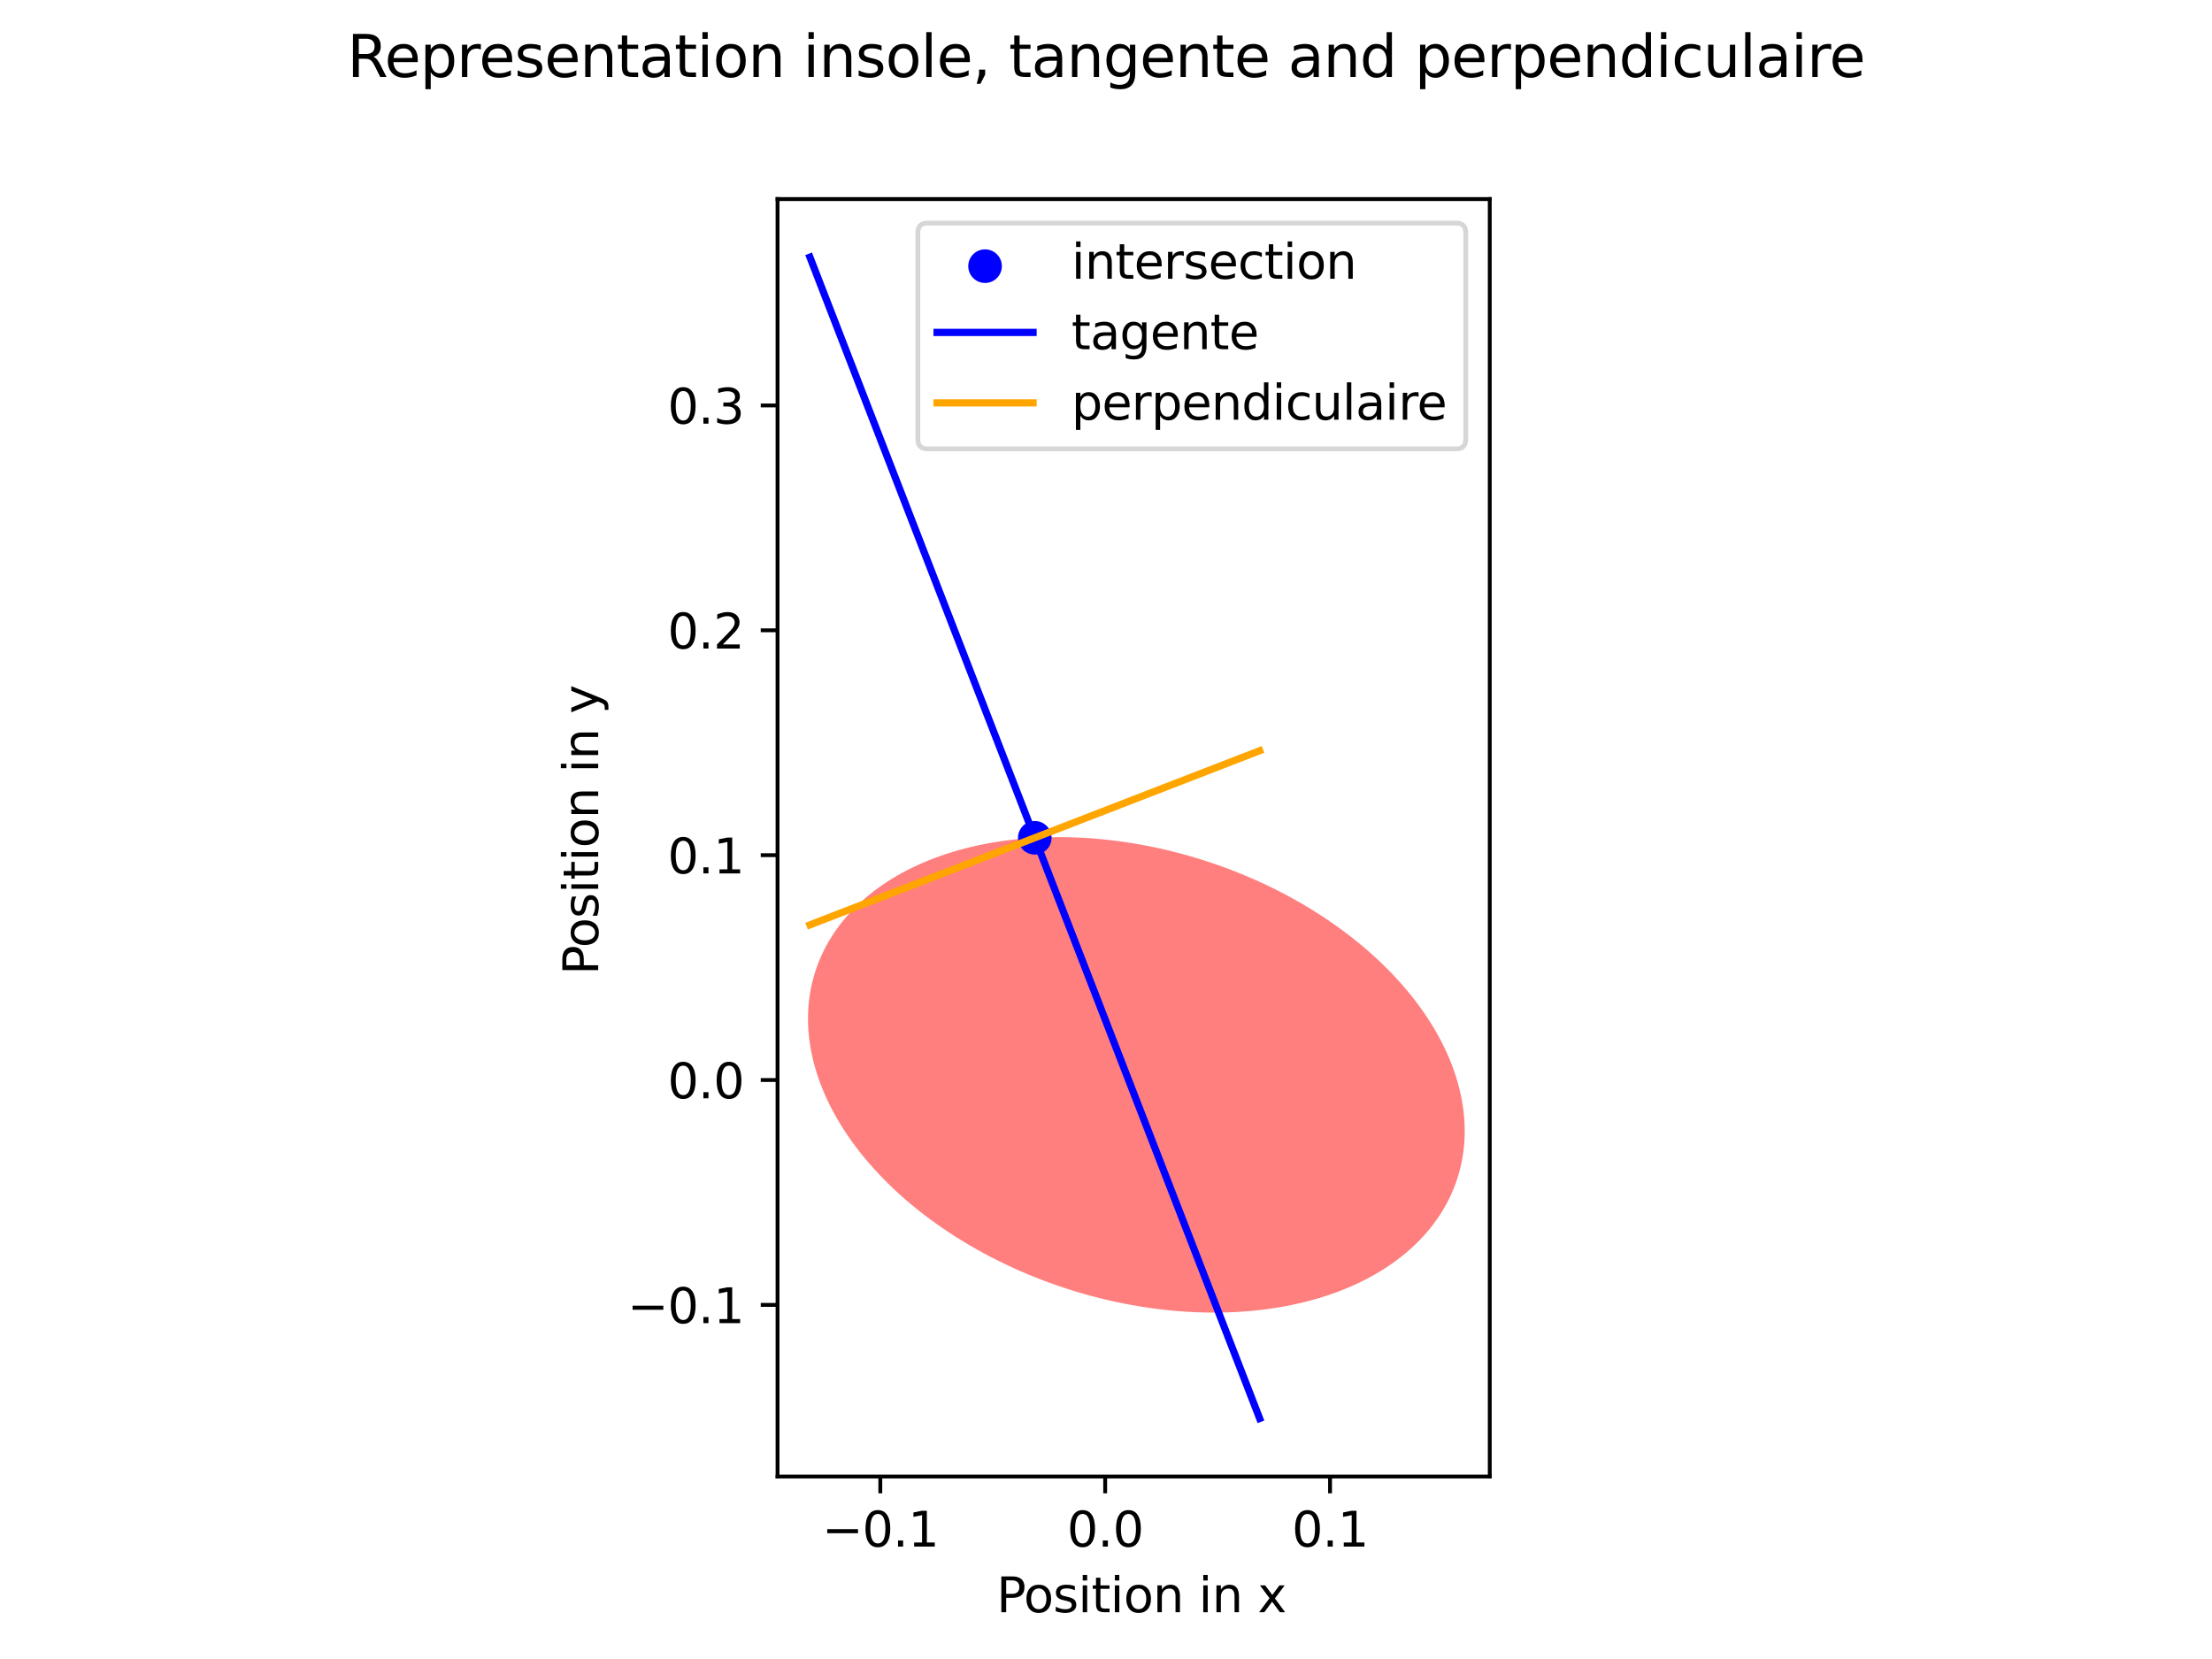 <?xml version="1.0" encoding="utf-8" standalone="no"?>
<!DOCTYPE svg PUBLIC "-//W3C//DTD SVG 1.1//EN"
  "http://www.w3.org/Graphics/SVG/1.1/DTD/svg11.dtd">
<svg xmlns:xlink="http://www.w3.org/1999/xlink" width="460.8pt" height="345.6pt" viewBox="0 0 460.8 345.6" xmlns="http://www.w3.org/2000/svg" version="1.1">
 <defs>
  <style type="text/css">*{stroke-linejoin: round; stroke-linecap: butt}</style>
 </defs>
 <g id="figure_1">
  <g id="patch_1">
   <path d="M 0 345.6 
L 460.8 345.6 
L 460.8 0 
L 0 0 
z
" style="fill: #ffffff"/>
  </g>
  <g id="axes_1">
   <g id="patch_2">
    <path d="M 161.976 307.584 
L 310.344 307.584 
L 310.344 41.472 
L 161.976 41.472 
z
" style="fill: #ffffff"/>
   </g>
   <g id="patch_3">
    <path d="M 303.6 245.479 
C 307.413 233.655 304.024 220.042 294.179 207.637 
C 284.334 195.232 268.838 185.048 251.102 179.329 
C 233.367 173.609 214.84 172.82 199.603 177.137 
C 184.366 181.453 173.662 190.522 169.849 202.345 
C 166.036 214.169 169.425 227.782 179.27 240.187 
C 189.114 252.592 204.611 262.776 222.346 268.495 
C 240.082 274.215 258.608 275.004 273.846 270.687 
C 289.083 266.371 299.786 257.303 303.6 245.479 
z
" clip-path="url(#pf9d49062ec)" style="fill: #ff0000; opacity: 0.5"/>
   </g>
   <g id="PathCollection_1">
    <defs>
     <path id="md7a81e86e7" d="M 0 3 
C 0.796 3 1.559 2.684 2.121 2.121 
C 2.684 1.559 3 0.796 3 0 
C 3 -0.796 2.684 -1.559 2.121 -2.121 
C 1.559 -2.684 0.796 -3 0 -3 
C -0.796 -3 -1.559 -2.684 -2.121 -2.121 
C -2.684 -1.559 -3 -0.796 -3 0 
C -3 0.796 -2.684 1.559 -2.121 2.121 
C -1.559 2.684 -0.796 3 0 3 
z
" style="stroke: #0000ff"/>
    </defs>
    <g clip-path="url(#pf9d49062ec)">
     <use xlink:href="#md7a81e86e7" x="215.565" y="174.528" style="fill: #0000ff; stroke: #0000ff"/>
    </g>
   </g>
   <g id="matplotlib.axis_1">
    <g id="xtick_1">
     <g id="line2d_1">
      <defs>
       <path id="m4edc7be295" d="M 0 0 
L 0 3.5 
" style="stroke: #000000; stroke-width: 0.8"/>
      </defs>
      <g>
       <use xlink:href="#m4edc7be295" x="183.384" y="307.584" style="stroke: #000000; stroke-width: 0.8"/>
      </g>
     </g>
     <g id="text_1">
      <!-- −0.1 -->
      <g transform="translate(171.242 322.182) scale(0.1 -0.1)">
       <defs>
        <path id="DejaVuSans-2212" d="M 678 2272 
L 4684 2272 
L 4684 1741 
L 678 1741 
L 678 2272 
z
" transform="scale(0.016)"/>
        <path id="DejaVuSans-30" d="M 2034 4250 
Q 1547 4250 1301 3770 
Q 1056 3291 1056 2328 
Q 1056 1369 1301 889 
Q 1547 409 2034 409 
Q 2525 409 2770 889 
Q 3016 1369 3016 2328 
Q 3016 3291 2770 3770 
Q 2525 4250 2034 4250 
z
M 2034 4750 
Q 2819 4750 3233 4129 
Q 3647 3509 3647 2328 
Q 3647 1150 3233 529 
Q 2819 -91 2034 -91 
Q 1250 -91 836 529 
Q 422 1150 422 2328 
Q 422 3509 836 4129 
Q 1250 4750 2034 4750 
z
" transform="scale(0.016)"/>
        <path id="DejaVuSans-2e" d="M 684 794 
L 1344 794 
L 1344 0 
L 684 0 
L 684 794 
z
" transform="scale(0.016)"/>
        <path id="DejaVuSans-31" d="M 794 531 
L 1825 531 
L 1825 4091 
L 703 3866 
L 703 4441 
L 1819 4666 
L 2450 4666 
L 2450 531 
L 3481 531 
L 3481 0 
L 794 0 
L 794 531 
z
" transform="scale(0.016)"/>
       </defs>
       <use xlink:href="#DejaVuSans-2212"/>
       <use xlink:href="#DejaVuSans-30" x="83.789"/>
       <use xlink:href="#DejaVuSans-2e" x="147.412"/>
       <use xlink:href="#DejaVuSans-31" x="179.199"/>
      </g>
     </g>
    </g>
    <g id="xtick_2">
     <g id="line2d_2">
      <g>
       <use xlink:href="#m4edc7be295" x="230.228" y="307.584" style="stroke: #000000; stroke-width: 0.8"/>
      </g>
     </g>
     <g id="text_2">
      <!-- 0.0 -->
      <g transform="translate(222.277 322.182) scale(0.1 -0.1)">
       <use xlink:href="#DejaVuSans-30"/>
       <use xlink:href="#DejaVuSans-2e" x="63.623"/>
       <use xlink:href="#DejaVuSans-30" x="95.41"/>
      </g>
     </g>
    </g>
    <g id="xtick_3">
     <g id="line2d_3">
      <g>
       <use xlink:href="#m4edc7be295" x="277.073" y="307.584" style="stroke: #000000; stroke-width: 0.8"/>
      </g>
     </g>
     <g id="text_3">
      <!-- 0.1 -->
      <g transform="translate(269.121 322.182) scale(0.1 -0.1)">
       <use xlink:href="#DejaVuSans-30"/>
       <use xlink:href="#DejaVuSans-2e" x="63.623"/>
       <use xlink:href="#DejaVuSans-31" x="95.41"/>
      </g>
     </g>
    </g>
    <g id="text_4">
     <!--  Position in x -->
     <g transform="translate(204.412 335.861) scale(0.1 -0.1)">
      <defs>
       <path id="DejaVuSans-20" transform="scale(0.016)"/>
       <path id="DejaVuSans-50" d="M 1259 4147 
L 1259 2394 
L 2053 2394 
Q 2494 2394 2734 2622 
Q 2975 2850 2975 3272 
Q 2975 3691 2734 3919 
Q 2494 4147 2053 4147 
L 1259 4147 
z
M 628 4666 
L 2053 4666 
Q 2838 4666 3239 4311 
Q 3641 3956 3641 3272 
Q 3641 2581 3239 2228 
Q 2838 1875 2053 1875 
L 1259 1875 
L 1259 0 
L 628 0 
L 628 4666 
z
" transform="scale(0.016)"/>
       <path id="DejaVuSans-6f" d="M 1959 3097 
Q 1497 3097 1228 2736 
Q 959 2375 959 1747 
Q 959 1119 1226 758 
Q 1494 397 1959 397 
Q 2419 397 2687 759 
Q 2956 1122 2956 1747 
Q 2956 2369 2687 2733 
Q 2419 3097 1959 3097 
z
M 1959 3584 
Q 2709 3584 3137 3096 
Q 3566 2609 3566 1747 
Q 3566 888 3137 398 
Q 2709 -91 1959 -91 
Q 1206 -91 779 398 
Q 353 888 353 1747 
Q 353 2609 779 3096 
Q 1206 3584 1959 3584 
z
" transform="scale(0.016)"/>
       <path id="DejaVuSans-73" d="M 2834 3397 
L 2834 2853 
Q 2591 2978 2328 3040 
Q 2066 3103 1784 3103 
Q 1356 3103 1142 2972 
Q 928 2841 928 2578 
Q 928 2378 1081 2264 
Q 1234 2150 1697 2047 
L 1894 2003 
Q 2506 1872 2764 1633 
Q 3022 1394 3022 966 
Q 3022 478 2636 193 
Q 2250 -91 1575 -91 
Q 1294 -91 989 -36 
Q 684 19 347 128 
L 347 722 
Q 666 556 975 473 
Q 1284 391 1588 391 
Q 1994 391 2212 530 
Q 2431 669 2431 922 
Q 2431 1156 2273 1281 
Q 2116 1406 1581 1522 
L 1381 1569 
Q 847 1681 609 1914 
Q 372 2147 372 2553 
Q 372 3047 722 3315 
Q 1072 3584 1716 3584 
Q 2034 3584 2315 3537 
Q 2597 3491 2834 3397 
z
" transform="scale(0.016)"/>
       <path id="DejaVuSans-69" d="M 603 3500 
L 1178 3500 
L 1178 0 
L 603 0 
L 603 3500 
z
M 603 4863 
L 1178 4863 
L 1178 4134 
L 603 4134 
L 603 4863 
z
" transform="scale(0.016)"/>
       <path id="DejaVuSans-74" d="M 1172 4494 
L 1172 3500 
L 2356 3500 
L 2356 3053 
L 1172 3053 
L 1172 1153 
Q 1172 725 1289 603 
Q 1406 481 1766 481 
L 2356 481 
L 2356 0 
L 1766 0 
Q 1100 0 847 248 
Q 594 497 594 1153 
L 594 3053 
L 172 3053 
L 172 3500 
L 594 3500 
L 594 4494 
L 1172 4494 
z
" transform="scale(0.016)"/>
       <path id="DejaVuSans-6e" d="M 3513 2113 
L 3513 0 
L 2938 0 
L 2938 2094 
Q 2938 2591 2744 2837 
Q 2550 3084 2163 3084 
Q 1697 3084 1428 2787 
Q 1159 2491 1159 1978 
L 1159 0 
L 581 0 
L 581 3500 
L 1159 3500 
L 1159 2956 
Q 1366 3272 1645 3428 
Q 1925 3584 2291 3584 
Q 2894 3584 3203 3211 
Q 3513 2838 3513 2113 
z
" transform="scale(0.016)"/>
       <path id="DejaVuSans-78" d="M 3513 3500 
L 2247 1797 
L 3578 0 
L 2900 0 
L 1881 1375 
L 863 0 
L 184 0 
L 1544 1831 
L 300 3500 
L 978 3500 
L 1906 2253 
L 2834 3500 
L 3513 3500 
z
" transform="scale(0.016)"/>
      </defs>
      <use xlink:href="#DejaVuSans-20"/>
      <use xlink:href="#DejaVuSans-50" x="31.787"/>
      <use xlink:href="#DejaVuSans-6f" x="88.465"/>
      <use xlink:href="#DejaVuSans-73" x="149.646"/>
      <use xlink:href="#DejaVuSans-69" x="201.746"/>
      <use xlink:href="#DejaVuSans-74" x="229.529"/>
      <use xlink:href="#DejaVuSans-69" x="268.738"/>
      <use xlink:href="#DejaVuSans-6f" x="296.521"/>
      <use xlink:href="#DejaVuSans-6e" x="357.703"/>
      <use xlink:href="#DejaVuSans-20" x="421.082"/>
      <use xlink:href="#DejaVuSans-69" x="452.869"/>
      <use xlink:href="#DejaVuSans-6e" x="480.652"/>
      <use xlink:href="#DejaVuSans-20" x="544.031"/>
      <use xlink:href="#DejaVuSans-78" x="575.818"/>
     </g>
    </g>
   </g>
   <g id="matplotlib.axis_2">
    <g id="ytick_1">
     <g id="line2d_4">
      <defs>
       <path id="m215147f656" d="M 0 0 
L -3.5 0 
" style="stroke: #000000; stroke-width: 0.8"/>
      </defs>
      <g>
       <use xlink:href="#m215147f656" x="161.976" y="271.835" style="stroke: #000000; stroke-width: 0.8"/>
      </g>
     </g>
     <g id="text_5">
      <!-- −0.1 -->
      <g transform="translate(130.694 275.634) scale(0.1 -0.1)">
       <use xlink:href="#DejaVuSans-2212"/>
       <use xlink:href="#DejaVuSans-30" x="83.789"/>
       <use xlink:href="#DejaVuSans-2e" x="147.412"/>
       <use xlink:href="#DejaVuSans-31" x="179.199"/>
      </g>
     </g>
    </g>
    <g id="ytick_2">
     <g id="line2d_5">
      <g>
       <use xlink:href="#m215147f656" x="161.976" y="224.991" style="stroke: #000000; stroke-width: 0.8"/>
      </g>
     </g>
     <g id="text_6">
      <!-- 0.0 -->
      <g transform="translate(139.073 228.79) scale(0.1 -0.1)">
       <use xlink:href="#DejaVuSans-30"/>
       <use xlink:href="#DejaVuSans-2e" x="63.623"/>
       <use xlink:href="#DejaVuSans-30" x="95.41"/>
      </g>
     </g>
    </g>
    <g id="ytick_3">
     <g id="line2d_6">
      <g>
       <use xlink:href="#m215147f656" x="161.976" y="178.146" style="stroke: #000000; stroke-width: 0.8"/>
      </g>
     </g>
     <g id="text_7">
      <!-- 0.1 -->
      <g transform="translate(139.073 181.945) scale(0.1 -0.1)">
       <use xlink:href="#DejaVuSans-30"/>
       <use xlink:href="#DejaVuSans-2e" x="63.623"/>
       <use xlink:href="#DejaVuSans-31" x="95.41"/>
      </g>
     </g>
    </g>
    <g id="ytick_4">
     <g id="line2d_7">
      <g>
       <use xlink:href="#m215147f656" x="161.976" y="131.302" style="stroke: #000000; stroke-width: 0.8"/>
      </g>
     </g>
     <g id="text_8">
      <!-- 0.2 -->
      <g transform="translate(139.073 135.101) scale(0.1 -0.1)">
       <defs>
        <path id="DejaVuSans-32" d="M 1228 531 
L 3431 531 
L 3431 0 
L 469 0 
L 469 531 
Q 828 903 1448 1529 
Q 2069 2156 2228 2338 
Q 2531 2678 2651 2914 
Q 2772 3150 2772 3378 
Q 2772 3750 2511 3984 
Q 2250 4219 1831 4219 
Q 1534 4219 1204 4116 
Q 875 4013 500 3803 
L 500 4441 
Q 881 4594 1212 4672 
Q 1544 4750 1819 4750 
Q 2544 4750 2975 4387 
Q 3406 4025 3406 3419 
Q 3406 3131 3298 2873 
Q 3191 2616 2906 2266 
Q 2828 2175 2409 1742 
Q 1991 1309 1228 531 
z
" transform="scale(0.016)"/>
       </defs>
       <use xlink:href="#DejaVuSans-30"/>
       <use xlink:href="#DejaVuSans-2e" x="63.623"/>
       <use xlink:href="#DejaVuSans-32" x="95.41"/>
      </g>
     </g>
    </g>
    <g id="ytick_5">
     <g id="line2d_8">
      <g>
       <use xlink:href="#m215147f656" x="161.976" y="84.457" style="stroke: #000000; stroke-width: 0.8"/>
      </g>
     </g>
     <g id="text_9">
      <!-- 0.3 -->
      <g transform="translate(139.073 88.256) scale(0.1 -0.1)">
       <defs>
        <path id="DejaVuSans-33" d="M 2597 2516 
Q 3050 2419 3304 2112 
Q 3559 1806 3559 1356 
Q 3559 666 3084 287 
Q 2609 -91 1734 -91 
Q 1441 -91 1130 -33 
Q 819 25 488 141 
L 488 750 
Q 750 597 1062 519 
Q 1375 441 1716 441 
Q 2309 441 2620 675 
Q 2931 909 2931 1356 
Q 2931 1769 2642 2001 
Q 2353 2234 1838 2234 
L 1294 2234 
L 1294 2753 
L 1863 2753 
Q 2328 2753 2575 2939 
Q 2822 3125 2822 3475 
Q 2822 3834 2567 4026 
Q 2313 4219 1838 4219 
Q 1578 4219 1281 4162 
Q 984 4106 628 3988 
L 628 4550 
Q 988 4650 1302 4700 
Q 1616 4750 1894 4750 
Q 2613 4750 3031 4423 
Q 3450 4097 3450 3541 
Q 3450 3153 3228 2886 
Q 3006 2619 2597 2516 
z
" transform="scale(0.016)"/>
       </defs>
       <use xlink:href="#DejaVuSans-30"/>
       <use xlink:href="#DejaVuSans-2e" x="63.623"/>
       <use xlink:href="#DejaVuSans-33" x="95.41"/>
      </g>
     </g>
    </g>
    <g id="text_10">
     <!--  Position in y -->
     <g transform="translate(124.614 206.276) rotate(-90) scale(0.1 -0.1)">
      <defs>
       <path id="DejaVuSans-79" d="M 2059 -325 
Q 1816 -950 1584 -1140 
Q 1353 -1331 966 -1331 
L 506 -1331 
L 506 -850 
L 844 -850 
Q 1081 -850 1212 -737 
Q 1344 -625 1503 -206 
L 1606 56 
L 191 3500 
L 800 3500 
L 1894 763 
L 2988 3500 
L 3597 3500 
L 2059 -325 
z
" transform="scale(0.016)"/>
      </defs>
      <use xlink:href="#DejaVuSans-20"/>
      <use xlink:href="#DejaVuSans-50" x="31.787"/>
      <use xlink:href="#DejaVuSans-6f" x="88.465"/>
      <use xlink:href="#DejaVuSans-73" x="149.646"/>
      <use xlink:href="#DejaVuSans-69" x="201.746"/>
      <use xlink:href="#DejaVuSans-74" x="229.529"/>
      <use xlink:href="#DejaVuSans-69" x="268.738"/>
      <use xlink:href="#DejaVuSans-6f" x="296.521"/>
      <use xlink:href="#DejaVuSans-6e" x="357.703"/>
      <use xlink:href="#DejaVuSans-20" x="421.082"/>
      <use xlink:href="#DejaVuSans-69" x="452.869"/>
      <use xlink:href="#DejaVuSans-6e" x="480.652"/>
      <use xlink:href="#DejaVuSans-20" x="544.031"/>
      <use xlink:href="#DejaVuSans-79" x="575.818"/>
     </g>
    </g>
   </g>
   <g id="line2d_9">
    <path d="M 168.72 53.568 
L 169.667 56.012 
L 170.613 58.455 
L 171.56 60.899 
L 172.506 63.343 
L 173.452 65.786 
L 174.399 68.23 
L 175.345 70.673 
L 176.291 73.117 
L 177.238 75.561 
L 178.184 78.004 
L 179.13 80.448 
L 180.077 82.892 
L 181.023 85.335 
L 181.969 87.779 
L 182.916 90.223 
L 183.862 92.666 
L 184.808 95.11 
L 185.755 97.553 
L 186.701 99.997 
L 187.648 102.441 
L 188.594 104.884 
L 189.54 107.328 
L 190.487 109.772 
L 191.433 112.215 
L 192.379 114.659 
L 193.326 117.103 
L 194.272 119.546 
L 195.218 121.99 
L 196.165 124.433 
L 197.111 126.877 
L 198.057 129.321 
L 199.004 131.764 
L 199.95 134.208 
L 200.896 136.652 
L 201.843 139.095 
L 202.789 141.539 
L 203.736 143.983 
L 204.682 146.426 
L 205.628 148.87 
L 206.575 151.313 
L 207.521 153.757 
L 208.467 156.201 
L 209.414 158.644 
L 210.36 161.088 
L 211.306 163.532 
L 212.253 165.975 
L 213.199 168.419 
L 214.145 170.863 
L 215.092 173.306 
L 216.038 175.75 
L 216.984 178.193 
L 217.931 180.637 
L 218.877 183.081 
L 219.824 185.524 
L 220.77 187.968 
L 221.716 190.412 
L 222.663 192.855 
L 223.609 195.299 
L 224.555 197.743 
L 225.502 200.186 
L 226.448 202.63 
L 227.394 205.073 
L 228.341 207.517 
L 229.287 209.961 
L 230.233 212.404 
L 231.18 214.848 
L 232.126 217.292 
L 233.073 219.735 
L 234.019 222.179 
L 234.965 224.623 
L 235.912 227.066 
L 236.858 229.51 
L 237.804 231.953 
L 238.751 234.397 
L 239.697 236.841 
L 240.643 239.284 
L 241.59 241.728 
L 242.536 244.172 
L 243.482 246.615 
L 244.429 249.059 
L 245.375 251.503 
L 246.321 253.946 
L 247.268 256.39 
L 248.214 258.833 
L 249.161 261.277 
L 250.107 263.721 
L 251.053 266.164 
L 252 268.608 
L 252.946 271.052 
L 253.892 273.495 
L 254.839 275.939 
L 255.785 278.383 
L 256.731 280.826 
L 257.678 283.27 
L 258.624 285.713 
L 259.57 288.157 
L 260.517 290.601 
L 261.463 293.044 
L 262.409 295.488 
" clip-path="url(#pf9d49062ec)" style="fill: none; stroke: #0000ff; stroke-width: 1.5; stroke-linecap: square"/>
   </g>
   <g id="line2d_10">
    <path d="M 168.72 192.67 
L 169.667 192.303 
L 170.613 191.937 
L 171.56 191.57 
L 172.506 191.204 
L 173.452 190.837 
L 174.399 190.471 
L 175.345 190.104 
L 176.291 189.738 
L 177.238 189.371 
L 178.184 189.005 
L 179.13 188.638 
L 180.077 188.272 
L 181.023 187.905 
L 181.969 187.539 
L 182.916 187.172 
L 183.862 186.806 
L 184.808 186.439 
L 185.755 186.073 
L 186.701 185.706 
L 187.648 185.34 
L 188.594 184.973 
L 189.54 184.607 
L 190.487 184.24 
L 191.433 183.874 
L 192.379 183.507 
L 193.326 183.141 
L 194.272 182.774 
L 195.218 182.408 
L 196.165 182.041 
L 197.111 181.675 
L 198.057 181.308 
L 199.004 180.942 
L 199.95 180.575 
L 200.896 180.209 
L 201.843 179.842 
L 202.789 179.476 
L 203.736 179.109 
L 204.682 178.743 
L 205.628 178.376 
L 206.575 178.01 
L 207.521 177.643 
L 208.467 177.277 
L 209.414 176.91 
L 210.36 176.544 
L 211.306 176.177 
L 212.253 175.811 
L 213.199 175.444 
L 214.145 175.078 
L 215.092 174.711 
L 216.038 174.345 
L 216.984 173.978 
L 217.931 173.612 
L 218.877 173.245 
L 219.824 172.879 
L 220.77 172.512 
L 221.716 172.146 
L 222.663 171.779 
L 223.609 171.413 
L 224.555 171.046 
L 225.502 170.68 
L 226.448 170.313 
L 227.394 169.947 
L 228.341 169.58 
L 229.287 169.214 
L 230.233 168.847 
L 231.18 168.481 
L 232.126 168.114 
L 233.073 167.748 
L 234.019 167.381 
L 234.965 167.015 
L 235.912 166.648 
L 236.858 166.282 
L 237.804 165.915 
L 238.751 165.549 
L 239.697 165.182 
L 240.643 164.816 
L 241.59 164.449 
L 242.536 164.083 
L 243.482 163.716 
L 244.429 163.35 
L 245.375 162.983 
L 246.321 162.617 
L 247.268 162.25 
L 248.214 161.884 
L 249.161 161.517 
L 250.107 161.151 
L 251.053 160.784 
L 252 160.418 
L 252.946 160.051 
L 253.892 159.685 
L 254.839 159.318 
L 255.785 158.952 
L 256.731 158.585 
L 257.678 158.219 
L 258.624 157.852 
L 259.57 157.486 
L 260.517 157.119 
L 261.463 156.753 
L 262.409 156.386 
" clip-path="url(#pf9d49062ec)" style="fill: none; stroke: #ffa500; stroke-width: 1.5; stroke-linecap: square"/>
   </g>
   <g id="patch_4">
    <path d="M 161.976 307.584 
L 161.976 41.472 
" style="fill: none; stroke: #000000; stroke-width: 0.8; stroke-linejoin: miter; stroke-linecap: square"/>
   </g>
   <g id="patch_5">
    <path d="M 310.344 307.584 
L 310.344 41.472 
" style="fill: none; stroke: #000000; stroke-width: 0.8; stroke-linejoin: miter; stroke-linecap: square"/>
   </g>
   <g id="patch_6">
    <path d="M 161.976 307.584 
L 310.344 307.584 
" style="fill: none; stroke: #000000; stroke-width: 0.8; stroke-linejoin: miter; stroke-linecap: square"/>
   </g>
   <g id="patch_7">
    <path d="M 161.976 41.472 
L 310.344 41.472 
" style="fill: none; stroke: #000000; stroke-width: 0.8; stroke-linejoin: miter; stroke-linecap: square"/>
   </g>
   <g id="legend_1">
    <g id="patch_8">
     <path d="M 193.206 93.506 
L 303.344 93.506 
Q 305.344 93.506 305.344 91.506 
L 305.344 48.472 
Q 305.344 46.472 303.344 46.472 
L 193.206 46.472 
Q 191.206 46.472 191.206 48.472 
L 191.206 91.506 
Q 191.206 93.506 193.206 93.506 
z
" style="fill: #ffffff; opacity: 0.8; stroke: #cccccc; stroke-linejoin: miter"/>
    </g>
    <g id="PathCollection_2">
     <g>
      <use xlink:href="#md7a81e86e7" x="205.206" y="55.445" style="fill: #0000ff; stroke: #0000ff"/>
     </g>
    </g>
    <g id="text_11">
     <!-- intersection -->
     <g transform="translate(223.206 58.07) scale(0.1 -0.1)">
      <defs>
       <path id="DejaVuSans-65" d="M 3597 1894 
L 3597 1613 
L 953 1613 
Q 991 1019 1311 708 
Q 1631 397 2203 397 
Q 2534 397 2845 478 
Q 3156 559 3463 722 
L 3463 178 
Q 3153 47 2828 -22 
Q 2503 -91 2169 -91 
Q 1331 -91 842 396 
Q 353 884 353 1716 
Q 353 2575 817 3079 
Q 1281 3584 2069 3584 
Q 2775 3584 3186 3129 
Q 3597 2675 3597 1894 
z
M 3022 2063 
Q 3016 2534 2758 2815 
Q 2500 3097 2075 3097 
Q 1594 3097 1305 2825 
Q 1016 2553 972 2059 
L 3022 2063 
z
" transform="scale(0.016)"/>
       <path id="DejaVuSans-72" d="M 2631 2963 
Q 2534 3019 2420 3045 
Q 2306 3072 2169 3072 
Q 1681 3072 1420 2755 
Q 1159 2438 1159 1844 
L 1159 0 
L 581 0 
L 581 3500 
L 1159 3500 
L 1159 2956 
Q 1341 3275 1631 3429 
Q 1922 3584 2338 3584 
Q 2397 3584 2469 3576 
Q 2541 3569 2628 3553 
L 2631 2963 
z
" transform="scale(0.016)"/>
       <path id="DejaVuSans-63" d="M 3122 3366 
L 3122 2828 
Q 2878 2963 2633 3030 
Q 2388 3097 2138 3097 
Q 1578 3097 1268 2742 
Q 959 2388 959 1747 
Q 959 1106 1268 751 
Q 1578 397 2138 397 
Q 2388 397 2633 464 
Q 2878 531 3122 666 
L 3122 134 
Q 2881 22 2623 -34 
Q 2366 -91 2075 -91 
Q 1284 -91 818 406 
Q 353 903 353 1747 
Q 353 2603 823 3093 
Q 1294 3584 2113 3584 
Q 2378 3584 2631 3529 
Q 2884 3475 3122 3366 
z
" transform="scale(0.016)"/>
      </defs>
      <use xlink:href="#DejaVuSans-69"/>
      <use xlink:href="#DejaVuSans-6e" x="27.783"/>
      <use xlink:href="#DejaVuSans-74" x="91.162"/>
      <use xlink:href="#DejaVuSans-65" x="130.371"/>
      <use xlink:href="#DejaVuSans-72" x="191.895"/>
      <use xlink:href="#DejaVuSans-73" x="233.008"/>
      <use xlink:href="#DejaVuSans-65" x="285.107"/>
      <use xlink:href="#DejaVuSans-63" x="346.631"/>
      <use xlink:href="#DejaVuSans-74" x="401.611"/>
      <use xlink:href="#DejaVuSans-69" x="440.82"/>
      <use xlink:href="#DejaVuSans-6f" x="468.604"/>
      <use xlink:href="#DejaVuSans-6e" x="529.785"/>
     </g>
    </g>
    <g id="line2d_11">
     <path d="M 195.206 69.249 
L 205.206 69.249 
L 215.206 69.249 
" style="fill: none; stroke: #0000ff; stroke-width: 1.5; stroke-linecap: square"/>
    </g>
    <g id="text_12">
     <!-- tagente -->
     <g transform="translate(223.206 72.749) scale(0.1 -0.1)">
      <defs>
       <path id="DejaVuSans-61" d="M 2194 1759 
Q 1497 1759 1228 1600 
Q 959 1441 959 1056 
Q 959 750 1161 570 
Q 1363 391 1709 391 
Q 2188 391 2477 730 
Q 2766 1069 2766 1631 
L 2766 1759 
L 2194 1759 
z
M 3341 1997 
L 3341 0 
L 2766 0 
L 2766 531 
Q 2569 213 2275 61 
Q 1981 -91 1556 -91 
Q 1019 -91 701 211 
Q 384 513 384 1019 
Q 384 1609 779 1909 
Q 1175 2209 1959 2209 
L 2766 2209 
L 2766 2266 
Q 2766 2663 2505 2880 
Q 2244 3097 1772 3097 
Q 1472 3097 1187 3025 
Q 903 2953 641 2809 
L 641 3341 
Q 956 3463 1253 3523 
Q 1550 3584 1831 3584 
Q 2591 3584 2966 3190 
Q 3341 2797 3341 1997 
z
" transform="scale(0.016)"/>
       <path id="DejaVuSans-67" d="M 2906 1791 
Q 2906 2416 2648 2759 
Q 2391 3103 1925 3103 
Q 1463 3103 1205 2759 
Q 947 2416 947 1791 
Q 947 1169 1205 825 
Q 1463 481 1925 481 
Q 2391 481 2648 825 
Q 2906 1169 2906 1791 
z
M 3481 434 
Q 3481 -459 3084 -895 
Q 2688 -1331 1869 -1331 
Q 1566 -1331 1297 -1286 
Q 1028 -1241 775 -1147 
L 775 -588 
Q 1028 -725 1275 -790 
Q 1522 -856 1778 -856 
Q 2344 -856 2625 -561 
Q 2906 -266 2906 331 
L 2906 616 
Q 2728 306 2450 153 
Q 2172 0 1784 0 
Q 1141 0 747 490 
Q 353 981 353 1791 
Q 353 2603 747 3093 
Q 1141 3584 1784 3584 
Q 2172 3584 2450 3431 
Q 2728 3278 2906 2969 
L 2906 3500 
L 3481 3500 
L 3481 434 
z
" transform="scale(0.016)"/>
      </defs>
      <use xlink:href="#DejaVuSans-74"/>
      <use xlink:href="#DejaVuSans-61" x="39.209"/>
      <use xlink:href="#DejaVuSans-67" x="100.488"/>
      <use xlink:href="#DejaVuSans-65" x="163.965"/>
      <use xlink:href="#DejaVuSans-6e" x="225.488"/>
      <use xlink:href="#DejaVuSans-74" x="288.867"/>
      <use xlink:href="#DejaVuSans-65" x="328.076"/>
     </g>
    </g>
    <g id="line2d_12">
     <path d="M 195.206 83.927 
L 205.206 83.927 
L 215.206 83.927 
" style="fill: none; stroke: #ffa500; stroke-width: 1.5; stroke-linecap: square"/>
    </g>
    <g id="text_13">
     <!-- perpendiculaire -->
     <g transform="translate(223.206 87.427) scale(0.1 -0.1)">
      <defs>
       <path id="DejaVuSans-70" d="M 1159 525 
L 1159 -1331 
L 581 -1331 
L 581 3500 
L 1159 3500 
L 1159 2969 
Q 1341 3281 1617 3432 
Q 1894 3584 2278 3584 
Q 2916 3584 3314 3078 
Q 3713 2572 3713 1747 
Q 3713 922 3314 415 
Q 2916 -91 2278 -91 
Q 1894 -91 1617 61 
Q 1341 213 1159 525 
z
M 3116 1747 
Q 3116 2381 2855 2742 
Q 2594 3103 2138 3103 
Q 1681 3103 1420 2742 
Q 1159 2381 1159 1747 
Q 1159 1113 1420 752 
Q 1681 391 2138 391 
Q 2594 391 2855 752 
Q 3116 1113 3116 1747 
z
" transform="scale(0.016)"/>
       <path id="DejaVuSans-64" d="M 2906 2969 
L 2906 4863 
L 3481 4863 
L 3481 0 
L 2906 0 
L 2906 525 
Q 2725 213 2448 61 
Q 2172 -91 1784 -91 
Q 1150 -91 751 415 
Q 353 922 353 1747 
Q 353 2572 751 3078 
Q 1150 3584 1784 3584 
Q 2172 3584 2448 3432 
Q 2725 3281 2906 2969 
z
M 947 1747 
Q 947 1113 1208 752 
Q 1469 391 1925 391 
Q 2381 391 2643 752 
Q 2906 1113 2906 1747 
Q 2906 2381 2643 2742 
Q 2381 3103 1925 3103 
Q 1469 3103 1208 2742 
Q 947 2381 947 1747 
z
" transform="scale(0.016)"/>
       <path id="DejaVuSans-75" d="M 544 1381 
L 544 3500 
L 1119 3500 
L 1119 1403 
Q 1119 906 1312 657 
Q 1506 409 1894 409 
Q 2359 409 2629 706 
Q 2900 1003 2900 1516 
L 2900 3500 
L 3475 3500 
L 3475 0 
L 2900 0 
L 2900 538 
Q 2691 219 2414 64 
Q 2138 -91 1772 -91 
Q 1169 -91 856 284 
Q 544 659 544 1381 
z
M 1991 3584 
L 1991 3584 
z
" transform="scale(0.016)"/>
       <path id="DejaVuSans-6c" d="M 603 4863 
L 1178 4863 
L 1178 0 
L 603 0 
L 603 4863 
z
" transform="scale(0.016)"/>
      </defs>
      <use xlink:href="#DejaVuSans-70"/>
      <use xlink:href="#DejaVuSans-65" x="63.477"/>
      <use xlink:href="#DejaVuSans-72" x="125"/>
      <use xlink:href="#DejaVuSans-70" x="166.113"/>
      <use xlink:href="#DejaVuSans-65" x="229.59"/>
      <use xlink:href="#DejaVuSans-6e" x="291.113"/>
      <use xlink:href="#DejaVuSans-64" x="354.492"/>
      <use xlink:href="#DejaVuSans-69" x="417.969"/>
      <use xlink:href="#DejaVuSans-63" x="445.752"/>
      <use xlink:href="#DejaVuSans-75" x="500.732"/>
      <use xlink:href="#DejaVuSans-6c" x="564.111"/>
      <use xlink:href="#DejaVuSans-61" x="591.895"/>
      <use xlink:href="#DejaVuSans-69" x="653.174"/>
      <use xlink:href="#DejaVuSans-72" x="680.957"/>
      <use xlink:href="#DejaVuSans-65" x="719.82"/>
     </g>
    </g>
   </g>
  </g>
  <g id="text_14">
   <!-- Representation insole, tangente and perpendiculaire -->
   <g transform="translate(72.325 16.03) scale(0.12 -0.12)">
    <defs>
     <path id="DejaVuSans-52" d="M 2841 2188 
Q 3044 2119 3236 1894 
Q 3428 1669 3622 1275 
L 4263 0 
L 3584 0 
L 2988 1197 
Q 2756 1666 2539 1819 
Q 2322 1972 1947 1972 
L 1259 1972 
L 1259 0 
L 628 0 
L 628 4666 
L 2053 4666 
Q 2853 4666 3247 4331 
Q 3641 3997 3641 3322 
Q 3641 2881 3436 2590 
Q 3231 2300 2841 2188 
z
M 1259 4147 
L 1259 2491 
L 2053 2491 
Q 2509 2491 2742 2702 
Q 2975 2913 2975 3322 
Q 2975 3731 2742 3939 
Q 2509 4147 2053 4147 
L 1259 4147 
z
" transform="scale(0.016)"/>
     <path id="DejaVuSans-2c" d="M 750 794 
L 1409 794 
L 1409 256 
L 897 -744 
L 494 -744 
L 750 256 
L 750 794 
z
" transform="scale(0.016)"/>
    </defs>
    <use xlink:href="#DejaVuSans-52"/>
    <use xlink:href="#DejaVuSans-65" x="64.982"/>
    <use xlink:href="#DejaVuSans-70" x="126.506"/>
    <use xlink:href="#DejaVuSans-72" x="189.982"/>
    <use xlink:href="#DejaVuSans-65" x="228.846"/>
    <use xlink:href="#DejaVuSans-73" x="290.369"/>
    <use xlink:href="#DejaVuSans-65" x="342.469"/>
    <use xlink:href="#DejaVuSans-6e" x="403.992"/>
    <use xlink:href="#DejaVuSans-74" x="467.371"/>
    <use xlink:href="#DejaVuSans-61" x="506.58"/>
    <use xlink:href="#DejaVuSans-74" x="567.859"/>
    <use xlink:href="#DejaVuSans-69" x="607.068"/>
    <use xlink:href="#DejaVuSans-6f" x="634.852"/>
    <use xlink:href="#DejaVuSans-6e" x="696.033"/>
    <use xlink:href="#DejaVuSans-20" x="759.412"/>
    <use xlink:href="#DejaVuSans-69" x="791.199"/>
    <use xlink:href="#DejaVuSans-6e" x="818.982"/>
    <use xlink:href="#DejaVuSans-73" x="882.361"/>
    <use xlink:href="#DejaVuSans-6f" x="934.461"/>
    <use xlink:href="#DejaVuSans-6c" x="995.643"/>
    <use xlink:href="#DejaVuSans-65" x="1023.426"/>
    <use xlink:href="#DejaVuSans-2c" x="1084.949"/>
    <use xlink:href="#DejaVuSans-20" x="1116.736"/>
    <use xlink:href="#DejaVuSans-74" x="1148.523"/>
    <use xlink:href="#DejaVuSans-61" x="1187.732"/>
    <use xlink:href="#DejaVuSans-6e" x="1249.012"/>
    <use xlink:href="#DejaVuSans-67" x="1312.391"/>
    <use xlink:href="#DejaVuSans-65" x="1375.867"/>
    <use xlink:href="#DejaVuSans-6e" x="1437.391"/>
    <use xlink:href="#DejaVuSans-74" x="1500.77"/>
    <use xlink:href="#DejaVuSans-65" x="1539.979"/>
    <use xlink:href="#DejaVuSans-20" x="1601.502"/>
    <use xlink:href="#DejaVuSans-61" x="1633.289"/>
    <use xlink:href="#DejaVuSans-6e" x="1694.568"/>
    <use xlink:href="#DejaVuSans-64" x="1757.947"/>
    <use xlink:href="#DejaVuSans-20" x="1821.424"/>
    <use xlink:href="#DejaVuSans-70" x="1853.211"/>
    <use xlink:href="#DejaVuSans-65" x="1916.688"/>
    <use xlink:href="#DejaVuSans-72" x="1978.211"/>
    <use xlink:href="#DejaVuSans-70" x="2019.324"/>
    <use xlink:href="#DejaVuSans-65" x="2082.801"/>
    <use xlink:href="#DejaVuSans-6e" x="2144.324"/>
    <use xlink:href="#DejaVuSans-64" x="2207.703"/>
    <use xlink:href="#DejaVuSans-69" x="2271.18"/>
    <use xlink:href="#DejaVuSans-63" x="2298.963"/>
    <use xlink:href="#DejaVuSans-75" x="2353.943"/>
    <use xlink:href="#DejaVuSans-6c" x="2417.322"/>
    <use xlink:href="#DejaVuSans-61" x="2445.105"/>
    <use xlink:href="#DejaVuSans-69" x="2506.385"/>
    <use xlink:href="#DejaVuSans-72" x="2534.168"/>
    <use xlink:href="#DejaVuSans-65" x="2573.031"/>
   </g>
  </g>
 </g>
 <defs>
  <clipPath id="pf9d49062ec">
   <rect x="161.976" y="41.472" width="148.367" height="266.112"/>
  </clipPath>
 </defs>
</svg>

